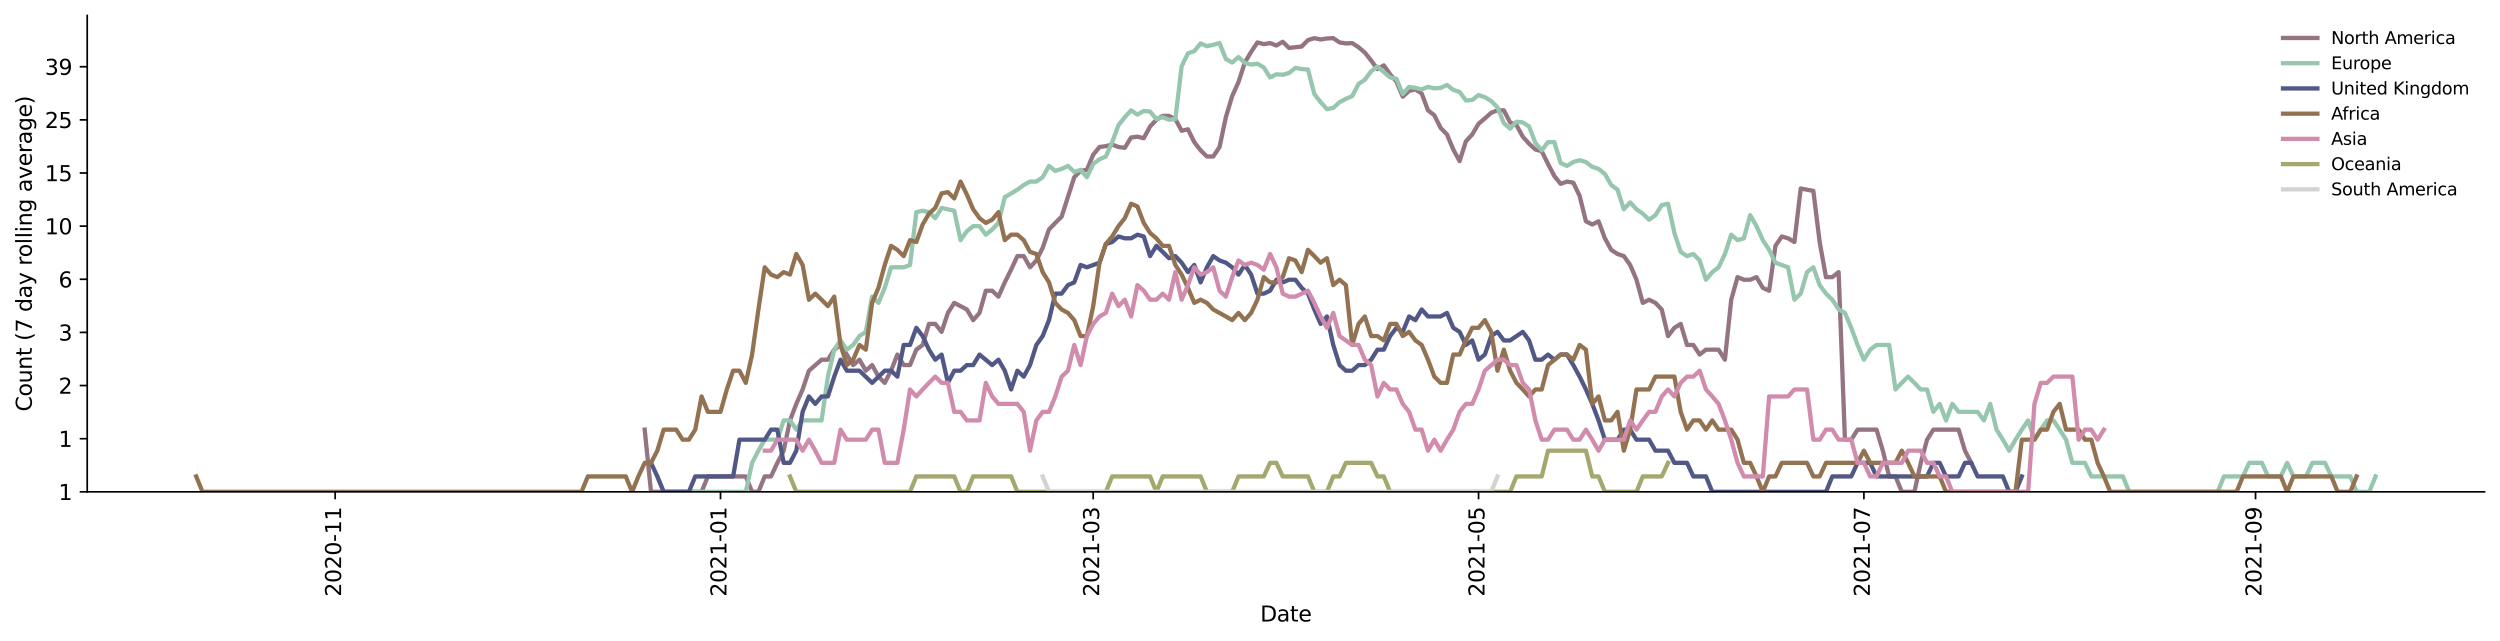 <?xml version="1.0" encoding="utf-8" standalone="no"?>
<!DOCTYPE svg PUBLIC "-//W3C//DTD SVG 1.1//EN"
  "http://www.w3.org/Graphics/SVG/1.1/DTD/svg11.dtd">
<svg height="298.621pt" version="1.1" viewBox="0 0 1163.803 298.621" width="1163.803pt" xmlns="http://www.w3.org/2000/svg" xmlns:xlink="http://www.w3.org/1999/xlink">
 <defs>
  <style type="text/css">*{stroke-linecap:butt;stroke-linejoin:round;}</style>
 </defs>
 <g id="figure_1">
  <g id="patch_1">
   <path d="M 0 298.621 
L 1163.803 298.621 
L 1163.803 0 
L 0 0 
z
" style="fill:#ffffff;"/>
  </g>
  <g id="axes_1">
   <g id="patch_2">
    <path d="M 40.603 228.96 
L 1156.603 228.96 
L 1156.603 7.2 
L 40.603 7.2 
z
" style="fill:#ffffff;"/>
   </g>
   <g id="matplotlib.axis_1">
    <g id="xtick_1">
     <g id="line2d_1">
      <defs>
       <path d="M 0 0 
L 0 3.5 
" id="m4351edbc56" style="stroke:#000000;stroke-width:0.8;"/>
      </defs>
      <g>
       <use style="stroke:#000000;stroke-width:0.8;" x="156.026" xlink:href="#m4351edbc56" y="228.96"/>
      </g>
     </g>
     <g id="text_1">
      <!-- 2020-11 -->
      <g transform="translate(158.785 277.743)rotate(-90)scale(0.1 -0.1)">
       <defs>
        <path d="M 1228 531 
L 3431 531 
L 3431 0 
L 469 0 
L 469 531 
Q 828 903 1448 1529 
Q 2069 2156 2228 2338 
Q 2531 2678 2651 2914 
Q 2772 3150 2772 3378 
Q 2772 3750 2511 3984 
Q 2250 4219 1831 4219 
Q 1534 4219 1204 4116 
Q 875 4013 500 3803 
L 500 4441 
Q 881 4594 1212 4672 
Q 1544 4750 1819 4750 
Q 2544 4750 2975 4387 
Q 3406 4025 3406 3419 
Q 3406 3131 3298 2873 
Q 3191 2616 2906 2266 
Q 2828 2175 2409 1742 
Q 1991 1309 1228 531 
z
" id="DejaVuSans-32" transform="scale(0.016)"/>
        <path d="M 2034 4250 
Q 1547 4250 1301 3770 
Q 1056 3291 1056 2328 
Q 1056 1369 1301 889 
Q 1547 409 2034 409 
Q 2525 409 2770 889 
Q 3016 1369 3016 2328 
Q 3016 3291 2770 3770 
Q 2525 4250 2034 4250 
z
M 2034 4750 
Q 2819 4750 3233 4129 
Q 3647 3509 3647 2328 
Q 3647 1150 3233 529 
Q 2819 -91 2034 -91 
Q 1250 -91 836 529 
Q 422 1150 422 2328 
Q 422 3509 836 4129 
Q 1250 4750 2034 4750 
z
" id="DejaVuSans-30" transform="scale(0.016)"/>
        <path d="M 313 2009 
L 1997 2009 
L 1997 1497 
L 313 1497 
L 313 2009 
z
" id="DejaVuSans-2d" transform="scale(0.016)"/>
        <path d="M 794 531 
L 1825 531 
L 1825 4091 
L 703 3866 
L 703 4441 
L 1819 4666 
L 2450 4666 
L 2450 531 
L 3481 531 
L 3481 0 
L 794 0 
L 794 531 
z
" id="DejaVuSans-31" transform="scale(0.016)"/>
       </defs>
       <use xlink:href="#DejaVuSans-32"/>
       <use x="63.623" xlink:href="#DejaVuSans-30"/>
       <use x="127.246" xlink:href="#DejaVuSans-32"/>
       <use x="190.869" xlink:href="#DejaVuSans-30"/>
       <use x="254.492" xlink:href="#DejaVuSans-2d"/>
       <use x="290.576" xlink:href="#DejaVuSans-31"/>
       <use x="354.199" xlink:href="#DejaVuSans-31"/>
      </g>
     </g>
    </g>
    <g id="xtick_2">
     <g id="line2d_2">
      <g>
       <use style="stroke:#000000;stroke-width:0.8;" x="335.409" xlink:href="#m4351edbc56" y="228.96"/>
      </g>
     </g>
     <g id="text_2">
      <!-- 2021-01 -->
      <g transform="translate(338.169 277.743)rotate(-90)scale(0.1 -0.1)">
       <use xlink:href="#DejaVuSans-32"/>
       <use x="63.623" xlink:href="#DejaVuSans-30"/>
       <use x="127.246" xlink:href="#DejaVuSans-32"/>
       <use x="190.869" xlink:href="#DejaVuSans-31"/>
       <use x="254.492" xlink:href="#DejaVuSans-2d"/>
       <use x="290.576" xlink:href="#DejaVuSans-30"/>
       <use x="354.199" xlink:href="#DejaVuSans-31"/>
      </g>
     </g>
    </g>
    <g id="xtick_3">
     <g id="line2d_3">
      <g>
       <use style="stroke:#000000;stroke-width:0.8;" x="508.911" xlink:href="#m4351edbc56" y="228.96"/>
      </g>
     </g>
     <g id="text_3">
      <!-- 2021-03 -->
      <g transform="translate(511.671 277.743)rotate(-90)scale(0.1 -0.1)">
       <defs>
        <path d="M 2597 2516 
Q 3050 2419 3304 2112 
Q 3559 1806 3559 1356 
Q 3559 666 3084 287 
Q 2609 -91 1734 -91 
Q 1441 -91 1130 -33 
Q 819 25 488 141 
L 488 750 
Q 750 597 1062 519 
Q 1375 441 1716 441 
Q 2309 441 2620 675 
Q 2931 909 2931 1356 
Q 2931 1769 2642 2001 
Q 2353 2234 1838 2234 
L 1294 2234 
L 1294 2753 
L 1863 2753 
Q 2328 2753 2575 2939 
Q 2822 3125 2822 3475 
Q 2822 3834 2567 4026 
Q 2313 4219 1838 4219 
Q 1578 4219 1281 4162 
Q 984 4106 628 3988 
L 628 4550 
Q 988 4650 1302 4700 
Q 1616 4750 1894 4750 
Q 2613 4750 3031 4423 
Q 3450 4097 3450 3541 
Q 3450 3153 3228 2886 
Q 3006 2619 2597 2516 
z
" id="DejaVuSans-33" transform="scale(0.016)"/>
       </defs>
       <use xlink:href="#DejaVuSans-32"/>
       <use x="63.623" xlink:href="#DejaVuSans-30"/>
       <use x="127.246" xlink:href="#DejaVuSans-32"/>
       <use x="190.869" xlink:href="#DejaVuSans-31"/>
       <use x="254.492" xlink:href="#DejaVuSans-2d"/>
       <use x="290.576" xlink:href="#DejaVuSans-30"/>
       <use x="354.199" xlink:href="#DejaVuSans-33"/>
      </g>
     </g>
    </g>
    <g id="xtick_4">
     <g id="line2d_4">
      <g>
       <use style="stroke:#000000;stroke-width:0.8;" x="688.295" xlink:href="#m4351edbc56" y="228.96"/>
      </g>
     </g>
     <g id="text_4">
      <!-- 2021-05 -->
      <g transform="translate(691.054 277.743)rotate(-90)scale(0.1 -0.1)">
       <defs>
        <path d="M 691 4666 
L 3169 4666 
L 3169 4134 
L 1269 4134 
L 1269 2991 
Q 1406 3038 1543 3061 
Q 1681 3084 1819 3084 
Q 2600 3084 3056 2656 
Q 3513 2228 3513 1497 
Q 3513 744 3044 326 
Q 2575 -91 1722 -91 
Q 1428 -91 1123 -41 
Q 819 9 494 109 
L 494 744 
Q 775 591 1075 516 
Q 1375 441 1709 441 
Q 2250 441 2565 725 
Q 2881 1009 2881 1497 
Q 2881 1984 2565 2268 
Q 2250 2553 1709 2553 
Q 1456 2553 1204 2497 
Q 953 2441 691 2322 
L 691 4666 
z
" id="DejaVuSans-35" transform="scale(0.016)"/>
       </defs>
       <use xlink:href="#DejaVuSans-32"/>
       <use x="63.623" xlink:href="#DejaVuSans-30"/>
       <use x="127.246" xlink:href="#DejaVuSans-32"/>
       <use x="190.869" xlink:href="#DejaVuSans-31"/>
       <use x="254.492" xlink:href="#DejaVuSans-2d"/>
       <use x="290.576" xlink:href="#DejaVuSans-30"/>
       <use x="354.199" xlink:href="#DejaVuSans-35"/>
      </g>
     </g>
    </g>
    <g id="xtick_5">
     <g id="line2d_5">
      <g>
       <use style="stroke:#000000;stroke-width:0.8;" x="867.678" xlink:href="#m4351edbc56" y="228.96"/>
      </g>
     </g>
     <g id="text_5">
      <!-- 2021-07 -->
      <g transform="translate(870.438 277.743)rotate(-90)scale(0.1 -0.1)">
       <defs>
        <path d="M 525 4666 
L 3525 4666 
L 3525 4397 
L 1831 0 
L 1172 0 
L 2766 4134 
L 525 4134 
L 525 4666 
z
" id="DejaVuSans-37" transform="scale(0.016)"/>
       </defs>
       <use xlink:href="#DejaVuSans-32"/>
       <use x="63.623" xlink:href="#DejaVuSans-30"/>
       <use x="127.246" xlink:href="#DejaVuSans-32"/>
       <use x="190.869" xlink:href="#DejaVuSans-31"/>
       <use x="254.492" xlink:href="#DejaVuSans-2d"/>
       <use x="290.576" xlink:href="#DejaVuSans-30"/>
       <use x="354.199" xlink:href="#DejaVuSans-37"/>
      </g>
     </g>
    </g>
    <g id="xtick_6">
     <g id="line2d_6">
      <g>
       <use style="stroke:#000000;stroke-width:0.8;" x="1050.002" xlink:href="#m4351edbc56" y="228.96"/>
      </g>
     </g>
     <g id="text_6">
      <!-- 2021-09 -->
      <g transform="translate(1052.762 277.743)rotate(-90)scale(0.1 -0.1)">
       <defs>
        <path d="M 703 97 
L 703 672 
Q 941 559 1184 500 
Q 1428 441 1663 441 
Q 2288 441 2617 861 
Q 2947 1281 2994 2138 
Q 2813 1869 2534 1725 
Q 2256 1581 1919 1581 
Q 1219 1581 811 2004 
Q 403 2428 403 3163 
Q 403 3881 828 4315 
Q 1253 4750 1959 4750 
Q 2769 4750 3195 4129 
Q 3622 3509 3622 2328 
Q 3622 1225 3098 567 
Q 2575 -91 1691 -91 
Q 1453 -91 1209 -44 
Q 966 3 703 97 
z
M 1959 2075 
Q 2384 2075 2632 2365 
Q 2881 2656 2881 3163 
Q 2881 3666 2632 3958 
Q 2384 4250 1959 4250 
Q 1534 4250 1286 3958 
Q 1038 3666 1038 3163 
Q 1038 2656 1286 2365 
Q 1534 2075 1959 2075 
z
" id="DejaVuSans-39" transform="scale(0.016)"/>
       </defs>
       <use xlink:href="#DejaVuSans-32"/>
       <use x="63.623" xlink:href="#DejaVuSans-30"/>
       <use x="127.246" xlink:href="#DejaVuSans-32"/>
       <use x="190.869" xlink:href="#DejaVuSans-31"/>
       <use x="254.492" xlink:href="#DejaVuSans-2d"/>
       <use x="290.576" xlink:href="#DejaVuSans-30"/>
       <use x="354.199" xlink:href="#DejaVuSans-39"/>
      </g>
     </g>
    </g>
    <g id="text_7">
     <!-- Date -->
     <g transform="translate(586.652 289.341)scale(0.1 -0.1)">
      <defs>
       <path d="M 1259 4147 
L 1259 519 
L 2022 519 
Q 2988 519 3436 956 
Q 3884 1394 3884 2338 
Q 3884 3275 3436 3711 
Q 2988 4147 2022 4147 
L 1259 4147 
z
M 628 4666 
L 1925 4666 
Q 3281 4666 3915 4102 
Q 4550 3538 4550 2338 
Q 4550 1131 3912 565 
Q 3275 0 1925 0 
L 628 0 
L 628 4666 
z
" id="DejaVuSans-44" transform="scale(0.016)"/>
       <path d="M 2194 1759 
Q 1497 1759 1228 1600 
Q 959 1441 959 1056 
Q 959 750 1161 570 
Q 1363 391 1709 391 
Q 2188 391 2477 730 
Q 2766 1069 2766 1631 
L 2766 1759 
L 2194 1759 
z
M 3341 1997 
L 3341 0 
L 2766 0 
L 2766 531 
Q 2569 213 2275 61 
Q 1981 -91 1556 -91 
Q 1019 -91 701 211 
Q 384 513 384 1019 
Q 384 1609 779 1909 
Q 1175 2209 1959 2209 
L 2766 2209 
L 2766 2266 
Q 2766 2663 2505 2880 
Q 2244 3097 1772 3097 
Q 1472 3097 1187 3025 
Q 903 2953 641 2809 
L 641 3341 
Q 956 3463 1253 3523 
Q 1550 3584 1831 3584 
Q 2591 3584 2966 3190 
Q 3341 2797 3341 1997 
z
" id="DejaVuSans-61" transform="scale(0.016)"/>
       <path d="M 1172 4494 
L 1172 3500 
L 2356 3500 
L 2356 3053 
L 1172 3053 
L 1172 1153 
Q 1172 725 1289 603 
Q 1406 481 1766 481 
L 2356 481 
L 2356 0 
L 1766 0 
Q 1100 0 847 248 
Q 594 497 594 1153 
L 594 3053 
L 172 3053 
L 172 3500 
L 594 3500 
L 594 4494 
L 1172 4494 
z
" id="DejaVuSans-74" transform="scale(0.016)"/>
       <path d="M 3597 1894 
L 3597 1613 
L 953 1613 
Q 991 1019 1311 708 
Q 1631 397 2203 397 
Q 2534 397 2845 478 
Q 3156 559 3463 722 
L 3463 178 
Q 3153 47 2828 -22 
Q 2503 -91 2169 -91 
Q 1331 -91 842 396 
Q 353 884 353 1716 
Q 353 2575 817 3079 
Q 1281 3584 2069 3584 
Q 2775 3584 3186 3129 
Q 3597 2675 3597 1894 
z
M 3022 2063 
Q 3016 2534 2758 2815 
Q 2500 3097 2075 3097 
Q 1594 3097 1305 2825 
Q 1016 2553 972 2059 
L 3022 2063 
z
" id="DejaVuSans-65" transform="scale(0.016)"/>
      </defs>
      <use xlink:href="#DejaVuSans-44"/>
      <use x="77.002" xlink:href="#DejaVuSans-61"/>
      <use x="138.281" xlink:href="#DejaVuSans-74"/>
      <use x="177.49" xlink:href="#DejaVuSans-65"/>
     </g>
    </g>
   </g>
   <g id="matplotlib.axis_2">
    <g id="ytick_1">
     <g id="line2d_7">
      <defs>
       <path d="M 0 0 
L -3.5 0 
" id="mab426db316" style="stroke:#000000;stroke-width:0.8;"/>
      </defs>
      <g>
       <use style="stroke:#000000;stroke-width:0.8;" x="40.603" xlink:href="#mab426db316" y="228.96"/>
      </g>
     </g>
     <g id="text_8">
      <!-- 1 -->
      <g transform="translate(27.241 232.759)scale(0.1 -0.1)">
       <use xlink:href="#DejaVuSans-31"/>
      </g>
     </g>
    </g>
    <g id="ytick_2">
     <g id="line2d_8">
      <g>
       <use style="stroke:#000000;stroke-width:0.8;" x="40.603" xlink:href="#mab426db316" y="204.223"/>
      </g>
     </g>
     <g id="text_9">
      <!-- 1 -->
      <g transform="translate(27.241 208.022)scale(0.1 -0.1)">
       <use xlink:href="#DejaVuSans-31"/>
      </g>
     </g>
    </g>
    <g id="ytick_3">
     <g id="line2d_9">
      <g>
       <use style="stroke:#000000;stroke-width:0.8;" x="40.603" xlink:href="#mab426db316" y="179.486"/>
      </g>
     </g>
     <g id="text_10">
      <!-- 2 -->
      <g transform="translate(27.241 183.285)scale(0.1 -0.1)">
       <use xlink:href="#DejaVuSans-32"/>
      </g>
     </g>
    </g>
    <g id="ytick_4">
     <g id="line2d_10">
      <g>
       <use style="stroke:#000000;stroke-width:0.8;" x="40.603" xlink:href="#mab426db316" y="154.749"/>
      </g>
     </g>
     <g id="text_11">
      <!-- 3 -->
      <g transform="translate(27.241 158.549)scale(0.1 -0.1)">
       <use xlink:href="#DejaVuSans-33"/>
      </g>
     </g>
    </g>
    <g id="ytick_5">
     <g id="line2d_11">
      <g>
       <use style="stroke:#000000;stroke-width:0.8;" x="40.603" xlink:href="#mab426db316" y="130.012"/>
      </g>
     </g>
     <g id="text_12">
      <!-- 6 -->
      <g transform="translate(27.241 133.812)scale(0.1 -0.1)">
       <defs>
        <path d="M 2113 2584 
Q 1688 2584 1439 2293 
Q 1191 2003 1191 1497 
Q 1191 994 1439 701 
Q 1688 409 2113 409 
Q 2538 409 2786 701 
Q 3034 994 3034 1497 
Q 3034 2003 2786 2293 
Q 2538 2584 2113 2584 
z
M 3366 4563 
L 3366 3988 
Q 3128 4100 2886 4159 
Q 2644 4219 2406 4219 
Q 1781 4219 1451 3797 
Q 1122 3375 1075 2522 
Q 1259 2794 1537 2939 
Q 1816 3084 2150 3084 
Q 2853 3084 3261 2657 
Q 3669 2231 3669 1497 
Q 3669 778 3244 343 
Q 2819 -91 2113 -91 
Q 1303 -91 875 529 
Q 447 1150 447 2328 
Q 447 3434 972 4092 
Q 1497 4750 2381 4750 
Q 2619 4750 2861 4703 
Q 3103 4656 3366 4563 
z
" id="DejaVuSans-36" transform="scale(0.016)"/>
       </defs>
       <use xlink:href="#DejaVuSans-36"/>
      </g>
     </g>
    </g>
    <g id="ytick_6">
     <g id="line2d_12">
      <g>
       <use style="stroke:#000000;stroke-width:0.8;" x="40.603" xlink:href="#mab426db316" y="105.275"/>
      </g>
     </g>
     <g id="text_13">
      <!-- 10 -->
      <g transform="translate(20.878 109.075)scale(0.1 -0.1)">
       <use xlink:href="#DejaVuSans-31"/>
       <use x="63.623" xlink:href="#DejaVuSans-30"/>
      </g>
     </g>
    </g>
    <g id="ytick_7">
     <g id="line2d_13">
      <g>
       <use style="stroke:#000000;stroke-width:0.8;" x="40.603" xlink:href="#mab426db316" y="80.539"/>
      </g>
     </g>
     <g id="text_14">
      <!-- 15 -->
      <g transform="translate(20.878 84.338)scale(0.1 -0.1)">
       <use xlink:href="#DejaVuSans-31"/>
       <use x="63.623" xlink:href="#DejaVuSans-35"/>
      </g>
     </g>
    </g>
    <g id="ytick_8">
     <g id="line2d_14">
      <g>
       <use style="stroke:#000000;stroke-width:0.8;" x="40.603" xlink:href="#mab426db316" y="55.802"/>
      </g>
     </g>
     <g id="text_15">
      <!-- 25 -->
      <g transform="translate(20.878 59.601)scale(0.1 -0.1)">
       <use xlink:href="#DejaVuSans-32"/>
       <use x="63.623" xlink:href="#DejaVuSans-35"/>
      </g>
     </g>
    </g>
    <g id="ytick_9">
     <g id="line2d_15">
      <g>
       <use style="stroke:#000000;stroke-width:0.8;" x="40.603" xlink:href="#mab426db316" y="31.065"/>
      </g>
     </g>
     <g id="text_16">
      <!-- 39 -->
      <g transform="translate(20.878 34.864)scale(0.1 -0.1)">
       <use xlink:href="#DejaVuSans-33"/>
       <use x="63.623" xlink:href="#DejaVuSans-39"/>
      </g>
     </g>
    </g>
    <g id="text_17">
     <!-- Count (7 day rolling average) -->
     <g transform="translate(14.798 191.548)rotate(-90)scale(0.1 -0.1)">
      <defs>
       <path d="M 4122 4306 
L 4122 3641 
Q 3803 3938 3442 4084 
Q 3081 4231 2675 4231 
Q 1875 4231 1450 3742 
Q 1025 3253 1025 2328 
Q 1025 1406 1450 917 
Q 1875 428 2675 428 
Q 3081 428 3442 575 
Q 3803 722 4122 1019 
L 4122 359 
Q 3791 134 3420 21 
Q 3050 -91 2638 -91 
Q 1578 -91 968 557 
Q 359 1206 359 2328 
Q 359 3453 968 4101 
Q 1578 4750 2638 4750 
Q 3056 4750 3426 4639 
Q 3797 4528 4122 4306 
z
" id="DejaVuSans-43" transform="scale(0.016)"/>
       <path d="M 1959 3097 
Q 1497 3097 1228 2736 
Q 959 2375 959 1747 
Q 959 1119 1226 758 
Q 1494 397 1959 397 
Q 2419 397 2687 759 
Q 2956 1122 2956 1747 
Q 2956 2369 2687 2733 
Q 2419 3097 1959 3097 
z
M 1959 3584 
Q 2709 3584 3137 3096 
Q 3566 2609 3566 1747 
Q 3566 888 3137 398 
Q 2709 -91 1959 -91 
Q 1206 -91 779 398 
Q 353 888 353 1747 
Q 353 2609 779 3096 
Q 1206 3584 1959 3584 
z
" id="DejaVuSans-6f" transform="scale(0.016)"/>
       <path d="M 544 1381 
L 544 3500 
L 1119 3500 
L 1119 1403 
Q 1119 906 1312 657 
Q 1506 409 1894 409 
Q 2359 409 2629 706 
Q 2900 1003 2900 1516 
L 2900 3500 
L 3475 3500 
L 3475 0 
L 2900 0 
L 2900 538 
Q 2691 219 2414 64 
Q 2138 -91 1772 -91 
Q 1169 -91 856 284 
Q 544 659 544 1381 
z
M 1991 3584 
L 1991 3584 
z
" id="DejaVuSans-75" transform="scale(0.016)"/>
       <path d="M 3513 2113 
L 3513 0 
L 2938 0 
L 2938 2094 
Q 2938 2591 2744 2837 
Q 2550 3084 2163 3084 
Q 1697 3084 1428 2787 
Q 1159 2491 1159 1978 
L 1159 0 
L 581 0 
L 581 3500 
L 1159 3500 
L 1159 2956 
Q 1366 3272 1645 3428 
Q 1925 3584 2291 3584 
Q 2894 3584 3203 3211 
Q 3513 2838 3513 2113 
z
" id="DejaVuSans-6e" transform="scale(0.016)"/>
       <path id="DejaVuSans-20" transform="scale(0.016)"/>
       <path d="M 1984 4856 
Q 1566 4138 1362 3434 
Q 1159 2731 1159 2009 
Q 1159 1288 1364 580 
Q 1569 -128 1984 -844 
L 1484 -844 
Q 1016 -109 783 600 
Q 550 1309 550 2009 
Q 550 2706 781 3412 
Q 1013 4119 1484 4856 
L 1984 4856 
z
" id="DejaVuSans-28" transform="scale(0.016)"/>
       <path d="M 2906 2969 
L 2906 4863 
L 3481 4863 
L 3481 0 
L 2906 0 
L 2906 525 
Q 2725 213 2448 61 
Q 2172 -91 1784 -91 
Q 1150 -91 751 415 
Q 353 922 353 1747 
Q 353 2572 751 3078 
Q 1150 3584 1784 3584 
Q 2172 3584 2448 3432 
Q 2725 3281 2906 2969 
z
M 947 1747 
Q 947 1113 1208 752 
Q 1469 391 1925 391 
Q 2381 391 2643 752 
Q 2906 1113 2906 1747 
Q 2906 2381 2643 2742 
Q 2381 3103 1925 3103 
Q 1469 3103 1208 2742 
Q 947 2381 947 1747 
z
" id="DejaVuSans-64" transform="scale(0.016)"/>
       <path d="M 2059 -325 
Q 1816 -950 1584 -1140 
Q 1353 -1331 966 -1331 
L 506 -1331 
L 506 -850 
L 844 -850 
Q 1081 -850 1212 -737 
Q 1344 -625 1503 -206 
L 1606 56 
L 191 3500 
L 800 3500 
L 1894 763 
L 2988 3500 
L 3597 3500 
L 2059 -325 
z
" id="DejaVuSans-79" transform="scale(0.016)"/>
       <path d="M 2631 2963 
Q 2534 3019 2420 3045 
Q 2306 3072 2169 3072 
Q 1681 3072 1420 2755 
Q 1159 2438 1159 1844 
L 1159 0 
L 581 0 
L 581 3500 
L 1159 3500 
L 1159 2956 
Q 1341 3275 1631 3429 
Q 1922 3584 2338 3584 
Q 2397 3584 2469 3576 
Q 2541 3569 2628 3553 
L 2631 2963 
z
" id="DejaVuSans-72" transform="scale(0.016)"/>
       <path d="M 603 4863 
L 1178 4863 
L 1178 0 
L 603 0 
L 603 4863 
z
" id="DejaVuSans-6c" transform="scale(0.016)"/>
       <path d="M 603 3500 
L 1178 3500 
L 1178 0 
L 603 0 
L 603 3500 
z
M 603 4863 
L 1178 4863 
L 1178 4134 
L 603 4134 
L 603 4863 
z
" id="DejaVuSans-69" transform="scale(0.016)"/>
       <path d="M 2906 1791 
Q 2906 2416 2648 2759 
Q 2391 3103 1925 3103 
Q 1463 3103 1205 2759 
Q 947 2416 947 1791 
Q 947 1169 1205 825 
Q 1463 481 1925 481 
Q 2391 481 2648 825 
Q 2906 1169 2906 1791 
z
M 3481 434 
Q 3481 -459 3084 -895 
Q 2688 -1331 1869 -1331 
Q 1566 -1331 1297 -1286 
Q 1028 -1241 775 -1147 
L 775 -588 
Q 1028 -725 1275 -790 
Q 1522 -856 1778 -856 
Q 2344 -856 2625 -561 
Q 2906 -266 2906 331 
L 2906 616 
Q 2728 306 2450 153 
Q 2172 0 1784 0 
Q 1141 0 747 490 
Q 353 981 353 1791 
Q 353 2603 747 3093 
Q 1141 3584 1784 3584 
Q 2172 3584 2450 3431 
Q 2728 3278 2906 2969 
L 2906 3500 
L 3481 3500 
L 3481 434 
z
" id="DejaVuSans-67" transform="scale(0.016)"/>
       <path d="M 191 3500 
L 800 3500 
L 1894 563 
L 2988 3500 
L 3597 3500 
L 2284 0 
L 1503 0 
L 191 3500 
z
" id="DejaVuSans-76" transform="scale(0.016)"/>
       <path d="M 513 4856 
L 1013 4856 
Q 1481 4119 1714 3412 
Q 1947 2706 1947 2009 
Q 1947 1309 1714 600 
Q 1481 -109 1013 -844 
L 513 -844 
Q 928 -128 1133 580 
Q 1338 1288 1338 2009 
Q 1338 2731 1133 3434 
Q 928 4138 513 4856 
z
" id="DejaVuSans-29" transform="scale(0.016)"/>
      </defs>
      <use xlink:href="#DejaVuSans-43"/>
      <use x="69.824" xlink:href="#DejaVuSans-6f"/>
      <use x="131.006" xlink:href="#DejaVuSans-75"/>
      <use x="194.385" xlink:href="#DejaVuSans-6e"/>
      <use x="257.764" xlink:href="#DejaVuSans-74"/>
      <use x="296.973" xlink:href="#DejaVuSans-20"/>
      <use x="328.76" xlink:href="#DejaVuSans-28"/>
      <use x="367.773" xlink:href="#DejaVuSans-37"/>
      <use x="431.396" xlink:href="#DejaVuSans-20"/>
      <use x="463.184" xlink:href="#DejaVuSans-64"/>
      <use x="526.66" xlink:href="#DejaVuSans-61"/>
      <use x="587.939" xlink:href="#DejaVuSans-79"/>
      <use x="647.119" xlink:href="#DejaVuSans-20"/>
      <use x="678.906" xlink:href="#DejaVuSans-72"/>
      <use x="717.77" xlink:href="#DejaVuSans-6f"/>
      <use x="778.951" xlink:href="#DejaVuSans-6c"/>
      <use x="806.734" xlink:href="#DejaVuSans-6c"/>
      <use x="834.518" xlink:href="#DejaVuSans-69"/>
      <use x="862.301" xlink:href="#DejaVuSans-6e"/>
      <use x="925.68" xlink:href="#DejaVuSans-67"/>
      <use x="989.156" xlink:href="#DejaVuSans-20"/>
      <use x="1020.943" xlink:href="#DejaVuSans-61"/>
      <use x="1082.223" xlink:href="#DejaVuSans-76"/>
      <use x="1141.402" xlink:href="#DejaVuSans-65"/>
      <use x="1202.926" xlink:href="#DejaVuSans-72"/>
      <use x="1244.039" xlink:href="#DejaVuSans-61"/>
      <use x="1305.318" xlink:href="#DejaVuSans-67"/>
      <use x="1368.795" xlink:href="#DejaVuSans-65"/>
      <use x="1430.318" xlink:href="#DejaVuSans-29"/>
     </g>
    </g>
   </g>
   <g id="line2d_16">
    <path clip-path="url(#pf08807c315)" d="M 300.121 200.008 
L 303.062 228.96 
L 326.587 228.96 
L 329.528 221.787 
L 347.172 221.787 
L 350.113 228.96 
L 353.054 228.96 
L 355.994 221.787 
L 358.935 221.787 
L 361.876 215.461 
L 364.817 209.801 
L 367.757 195.708 
L 370.698 188.021 
L 373.639 181.298 
L 376.579 172.568 
L 382.461 167.449 
L 385.402 167.449 
L 388.342 162.775 
L 391.283 160.582 
L 394.224 165.061 
L 397.164 169.947 
L 400.105 167.449 
L 403.046 172.568 
L 405.987 169.947 
L 408.927 175.324 
L 411.868 178.228 
L 414.809 172.568 
L 417.749 165.061 
L 420.69 169.947 
L 423.631 169.947 
L 426.572 162.775 
L 429.512 160.582 
L 432.453 150.789 
L 435.394 150.789 
L 438.334 154.494 
L 441.275 145.669 
L 444.216 140.995 
L 450.097 144.065 
L 453.038 149.027 
L 455.979 145.669 
L 458.919 135.336 
L 461.86 135.336 
L 464.801 138.091 
L 467.741 131.451 
L 470.682 125.542 
L 473.623 119.215 
L 476.564 119.215 
L 479.504 124.434 
L 482.445 121.242 
L 485.386 115.377 
L 488.326 106.833 
L 491.267 103.762 
L 494.208 100.858 
L 500.089 82.482 
L 503.03 79.552 
L 505.971 79.078 
L 508.911 72.023 
L 511.852 68.428 
L 514.793 68.043 
L 517.734 67.281 
L 520.674 68.428 
L 523.615 68.816 
L 526.556 63.98 
L 529.496 63.625 
L 532.437 64.337 
L 535.378 58.893 
L 538.319 55.75 
L 541.259 53.95 
L 544.2 53.95 
L 547.141 55.446 
L 550.081 60.87 
L 553.022 60.203 
L 555.963 66.158 
L 558.904 69.996 
L 561.844 72.856 
L 564.785 72.856 
L 567.726 68.428 
L 570.666 54.543 
L 573.607 44.75 
L 576.548 38.202 
L 579.489 29.111 
L 582.429 24.143 
L 585.37 19.753 
L 588.311 20.539 
L 591.251 20.066 
L 594.192 21.177 
L 597.133 19.441 
L 600.073 22.311 
L 605.955 21.66 
L 608.896 18.67 
L 611.836 17.76 
L 614.777 18.365 
L 617.718 17.911 
L 620.658 17.76 
L 623.599 19.753 
L 626.54 20.223 
L 629.481 20.066 
L 632.421 21.984 
L 635.362 24.483 
L 638.303 28.189 
L 641.243 32.17 
L 644.184 30.428 
L 647.125 34.585 
L 650.066 37.983 
L 653.006 44.999 
L 655.947 42.319 
L 658.888 41.61 
L 661.828 43.521 
L 664.769 51.357 
L 667.71 53.655 
L 670.651 59.544 
L 673.591 62.575 
L 676.532 69.6 
L 679.473 74.997 
L 682.413 65.789 
L 685.354 62.575 
L 688.295 57.614 
L 691.236 55.143 
L 694.176 52.494 
L 697.117 51.357 
L 700.058 51.357 
L 702.998 56.985 
L 705.939 58.249 
L 708.88 63.625 
L 711.821 66.904 
L 714.761 69.6 
L 717.702 70.396 
L 720.643 76.323 
L 723.583 81.983 
L 726.524 85.582 
L 729.465 84.529 
L 732.405 85.053 
L 735.346 91.182 
L 738.287 103.021 
L 741.228 104.514 
L 744.168 103.021 
L 747.109 110.935 
L 750.05 116.311 
L 752.99 118.23 
L 755.931 119.215 
L 758.872 123.349 
L 761.813 130.216 
L 764.753 140.995 
L 767.694 139.523 
L 770.635 140.995 
L 773.575 144.065 
L 776.516 156.448 
L 779.457 152.61 
L 782.398 150.789 
L 785.338 160.582 
L 788.279 160.582 
L 791.22 165.061 
L 794.16 162.775 
L 800.042 162.775 
L 802.983 167.449 
L 805.923 139.523 
L 808.864 129.009 
L 811.805 130.216 
L 814.745 130.216 
L 817.686 129.009 
L 820.627 134.009 
L 823.568 135.336 
L 826.508 114.459 
L 829.449 110.089 
L 832.39 110.935 
L 835.33 112.668 
L 838.271 87.753 
L 844.153 88.872 
L 847.093 112.668 
L 850.034 129.009 
L 852.975 129.009 
L 855.915 126.673 
L 858.856 204.681 
L 861.797 204.681 
L 864.738 200.008 
L 873.56 200.008 
L 876.5 209.801 
L 879.441 221.787 
L 882.382 221.787 
L 885.322 228.96 
L 891.204 228.96 
L 894.145 215.461 
L 897.085 204.681 
L 900.026 200.008 
L 911.789 200.008 
L 914.73 209.801 
L 917.67 215.461 
L 917.67 215.461 
" style="fill:none;stroke:#947383;stroke-linecap:square;stroke-width:2;"/>
   </g>
   <g id="line2d_17">
    <path clip-path="url(#pf08807c315)" d="M 306.002 221.787 
L 308.943 228.96 
L 347.172 228.96 
L 350.113 215.461 
L 353.054 209.801 
L 355.994 204.681 
L 361.876 204.681 
L 364.817 195.708 
L 367.757 195.708 
L 370.698 200.008 
L 373.639 195.708 
L 382.461 195.708 
L 385.402 175.324 
L 388.342 162.775 
L 391.283 158.475 
L 394.224 162.775 
L 397.164 160.582 
L 400.105 156.448 
L 403.046 154.494 
L 405.987 138.091 
L 408.927 140.995 
L 411.868 134.009 
L 414.809 124.434 
L 420.69 124.434 
L 423.631 123.349 
L 426.572 98.778 
L 429.512 98.103 
L 432.453 98.778 
L 435.394 101.569 
L 438.334 96.776 
L 444.216 98.103 
L 447.156 111.794 
L 450.097 107.628 
L 453.038 105.275 
L 455.979 105.275 
L 458.919 109.256 
L 461.86 106.833 
L 464.801 103.762 
L 467.741 91.776 
L 473.623 88.309 
L 476.564 86.117 
L 479.504 84.529 
L 482.445 84.529 
L 485.386 82.482 
L 488.326 77.226 
L 491.267 79.552 
L 494.208 78.609 
L 497.149 77.226 
L 500.089 80.029 
L 503.03 79.078 
L 505.971 82.482 
L 508.911 76.323 
L 511.852 74.13 
L 514.793 72.856 
L 517.734 66.158 
L 520.674 58.249 
L 523.615 54.543 
L 526.556 51.357 
L 529.496 53.363 
L 532.437 51.639 
L 535.378 51.922 
L 538.319 55.446 
L 541.259 54.543 
L 544.2 55.75 
L 547.141 55.446 
L 550.081 30.81 
L 553.022 24.825 
L 555.963 23.805 
L 558.904 20.223 
L 561.844 21.498 
L 564.785 20.857 
L 567.726 20.066 
L 570.666 27.463 
L 573.607 29.111 
L 576.548 26.57 
L 579.489 29.297 
L 582.429 30.048 
L 585.37 29.671 
L 588.311 31.389 
L 591.251 36.045 
L 594.192 34.585 
L 597.133 34.791 
L 600.073 33.971 
L 603.014 31.583 
L 605.955 32.17 
L 608.896 32.367 
L 611.836 43.764 
L 614.777 47.557 
L 617.718 50.797 
L 620.658 50.244 
L 623.599 47.557 
L 626.54 46.008 
L 629.481 44.75 
L 632.421 39.09 
L 635.362 37.113 
L 638.303 33.163 
L 641.243 31.002 
L 647.125 36.045 
L 650.066 36.683 
L 653.006 43.764 
L 655.947 40.45 
L 658.888 40.911 
L 661.828 41.61 
L 664.769 40.45 
L 667.71 41.143 
L 670.651 40.911 
L 673.591 39.54 
L 676.532 41.846 
L 679.473 42.796 
L 682.413 46.777 
L 685.354 46.519 
L 688.295 44.255 
L 691.236 45.249 
L 694.176 47.036 
L 697.117 49.969 
L 700.058 57.298 
L 702.998 59.872 
L 705.939 56.674 
L 708.88 56.985 
L 711.821 58.893 
L 714.761 66.53 
L 717.702 69.996 
L 720.643 66.158 
L 723.583 66.158 
L 726.524 75.877 
L 729.465 77.226 
L 732.405 75.435 
L 735.346 74.562 
L 738.287 75.435 
L 741.228 77.683 
L 744.168 78.609 
L 747.109 80.997 
L 750.05 86.117 
L 752.99 88.309 
L 755.931 97.435 
L 758.872 94.218 
L 761.813 97.435 
L 764.753 99.463 
L 767.694 102.291 
L 770.635 100.156 
L 773.575 95.482 
L 776.516 94.846 
L 779.457 108.436 
L 782.398 117.262 
L 785.338 119.215 
L 788.279 118.23 
L 791.22 121.242 
L 794.16 130.216 
L 797.101 126.673 
L 800.042 124.434 
L 802.983 118.23 
L 805.923 109.256 
L 808.864 111.794 
L 811.805 110.935 
L 814.745 100.156 
L 817.686 105.275 
L 820.627 111.794 
L 823.568 116.311 
L 826.508 122.286 
L 832.39 124.434 
L 835.33 139.523 
L 838.271 136.695 
L 841.212 126.673 
L 844.153 124.434 
L 847.093 132.715 
L 850.034 136.695 
L 852.975 139.523 
L 855.915 144.065 
L 858.856 145.669 
L 861.797 152.61 
L 864.738 160.582 
L 867.678 167.449 
L 870.619 162.775 
L 873.56 160.582 
L 879.441 160.582 
L 882.382 181.298 
L 885.322 178.228 
L 888.263 175.324 
L 891.204 178.228 
L 894.145 181.298 
L 897.085 181.298 
L 900.026 191.727 
L 902.967 188.021 
L 905.907 195.708 
L 908.848 188.021 
L 911.789 191.727 
L 920.611 191.727 
L 923.552 195.708 
L 926.492 188.021 
L 929.433 200.008 
L 932.374 204.681 
L 935.315 209.801 
L 938.255 204.681 
L 941.196 200.008 
L 944.137 195.708 
L 947.077 204.681 
L 950.018 200.008 
L 952.959 195.708 
L 955.9 195.708 
L 958.84 200.008 
L 961.781 204.681 
L 964.722 215.461 
L 970.603 215.461 
L 973.544 221.787 
L 988.247 221.787 
L 991.188 228.96 
L 1032.358 228.96 
L 1035.299 221.787 
L 1044.121 221.787 
L 1047.062 215.461 
L 1052.943 215.461 
L 1055.884 221.787 
L 1061.765 221.787 
L 1064.706 215.461 
L 1067.647 221.787 
L 1073.528 221.787 
L 1076.469 215.461 
L 1082.35 215.461 
L 1085.291 221.787 
L 1094.113 221.787 
L 1097.054 228.96 
L 1102.935 228.96 
L 1105.876 221.787 
L 1105.876 221.787 
" style="fill:none;stroke:#96c6ad;stroke-linecap:square;stroke-width:2;"/>
   </g>
   <g id="line2d_18">
    <path clip-path="url(#pf08807c315)" d="M 303.062 215.461 
L 306.002 221.787 
L 308.943 228.96 
L 320.706 228.96 
L 323.647 221.787 
L 341.291 221.787 
L 344.232 204.681 
L 355.994 204.681 
L 358.935 200.008 
L 361.876 200.008 
L 364.817 215.461 
L 367.757 215.461 
L 370.698 209.801 
L 373.639 191.727 
L 376.579 184.555 
L 379.52 188.021 
L 382.461 184.555 
L 385.402 184.555 
L 388.342 175.324 
L 391.283 167.449 
L 394.224 172.568 
L 400.105 172.568 
L 405.987 178.228 
L 411.868 172.568 
L 414.809 172.568 
L 417.749 175.324 
L 420.69 160.582 
L 423.631 160.582 
L 426.572 152.61 
L 429.512 156.448 
L 432.453 162.775 
L 435.394 167.449 
L 438.334 165.061 
L 441.275 178.228 
L 444.216 172.568 
L 447.156 172.568 
L 450.097 169.947 
L 453.038 169.947 
L 455.979 165.061 
L 461.86 169.947 
L 464.801 167.449 
L 467.741 172.568 
L 470.682 181.298 
L 473.623 172.568 
L 476.564 175.324 
L 479.504 169.947 
L 482.445 160.582 
L 485.386 156.448 
L 488.326 149.027 
L 491.267 136.695 
L 494.208 136.695 
L 497.149 132.715 
L 500.089 131.451 
L 503.03 123.349 
L 505.971 124.434 
L 511.852 122.286 
L 514.793 113.556 
L 517.734 112.668 
L 520.674 110.089 
L 523.615 110.935 
L 526.556 110.935 
L 529.496 109.256 
L 532.437 110.089 
L 535.378 119.215 
L 538.319 114.459 
L 541.259 117.262 
L 544.2 120.219 
L 547.141 119.215 
L 550.081 122.286 
L 553.022 126.673 
L 555.963 123.349 
L 558.904 131.451 
L 561.844 124.434 
L 564.785 119.215 
L 567.726 121.242 
L 570.666 122.286 
L 573.607 124.434 
L 576.548 127.828 
L 579.489 123.349 
L 582.429 127.828 
L 585.37 136.695 
L 588.311 136.695 
L 591.251 135.336 
L 594.192 130.216 
L 597.133 131.451 
L 600.073 130.216 
L 603.014 130.216 
L 605.955 134.009 
L 608.896 136.695 
L 611.836 144.065 
L 614.777 150.789 
L 617.718 147.322 
L 620.658 160.582 
L 623.599 169.947 
L 626.54 172.568 
L 629.481 172.568 
L 632.421 169.947 
L 635.362 169.947 
L 638.303 167.449 
L 641.243 162.775 
L 644.184 162.775 
L 647.125 156.448 
L 650.066 152.61 
L 653.006 154.494 
L 655.947 147.322 
L 658.888 149.027 
L 661.828 144.065 
L 664.769 147.322 
L 670.651 147.322 
L 673.591 145.669 
L 676.532 152.61 
L 679.473 154.494 
L 682.413 160.582 
L 685.354 158.475 
L 688.295 167.449 
L 691.236 165.061 
L 694.176 156.448 
L 697.117 154.494 
L 700.058 158.475 
L 702.998 158.475 
L 708.88 154.494 
L 711.821 158.475 
L 714.761 167.449 
L 717.702 167.449 
L 720.643 165.061 
L 723.583 167.449 
L 726.524 165.061 
L 729.465 165.061 
L 732.405 169.947 
L 735.346 175.324 
L 738.287 181.298 
L 741.228 188.021 
L 744.168 195.708 
L 747.109 204.681 
L 752.99 204.681 
L 755.931 200.008 
L 758.872 200.008 
L 761.813 204.681 
L 767.694 204.681 
L 770.635 209.801 
L 776.516 209.801 
L 779.457 215.461 
L 785.338 215.461 
L 788.279 221.787 
L 794.16 221.787 
L 797.101 228.96 
L 850.034 228.96 
L 852.975 221.787 
L 861.797 221.787 
L 864.738 215.461 
L 870.619 215.461 
L 873.56 221.787 
L 897.085 221.787 
L 900.026 215.461 
L 902.967 215.461 
L 905.907 221.787 
L 911.789 221.787 
L 914.73 215.461 
L 917.67 215.461 
L 920.611 221.787 
L 932.374 221.787 
L 935.315 228.96 
L 938.255 228.96 
L 941.196 221.787 
L 941.196 221.787 
" style="fill:none;stroke:#525886;stroke-linecap:square;stroke-width:2;"/>
   </g>
   <g id="line2d_19">
    <path clip-path="url(#pf08807c315)" d="M 91.33 221.787 
L 94.271 228.96 
L 270.714 228.96 
L 273.655 221.787 
L 291.299 221.787 
L 294.239 228.96 
L 297.18 221.787 
L 300.121 215.461 
L 303.062 215.461 
L 306.002 209.801 
L 308.943 200.008 
L 314.824 200.008 
L 317.765 204.681 
L 320.706 204.681 
L 323.647 200.008 
L 326.587 184.555 
L 329.528 191.727 
L 335.409 191.727 
L 338.35 181.298 
L 341.291 172.568 
L 344.232 172.568 
L 347.172 178.228 
L 350.113 165.061 
L 353.054 144.065 
L 355.994 124.434 
L 358.935 127.828 
L 361.876 129.009 
L 364.817 126.673 
L 367.757 127.828 
L 370.698 118.23 
L 373.639 123.349 
L 376.579 139.523 
L 379.52 136.695 
L 382.461 139.523 
L 385.402 142.508 
L 388.342 138.091 
L 391.283 160.582 
L 394.224 169.947 
L 397.164 167.449 
L 400.105 160.582 
L 403.046 162.775 
L 405.987 140.995 
L 408.927 134.009 
L 411.868 123.349 
L 414.809 114.459 
L 417.749 116.311 
L 420.69 119.215 
L 423.631 111.794 
L 426.572 112.668 
L 429.512 104.514 
L 432.453 99.463 
L 435.394 96.776 
L 438.334 90.015 
L 441.275 89.44 
L 444.216 92.376 
L 447.156 84.529 
L 450.097 90.595 
L 453.038 97.435 
L 455.979 101.569 
L 458.919 103.762 
L 461.86 102.291 
L 464.801 98.778 
L 467.741 111.794 
L 470.682 109.256 
L 473.623 109.256 
L 476.564 111.794 
L 479.504 117.262 
L 482.445 118.23 
L 485.386 126.673 
L 488.326 131.451 
L 491.267 140.995 
L 494.208 144.065 
L 497.149 145.669 
L 500.089 149.027 
L 503.03 156.448 
L 505.971 156.448 
L 508.911 142.508 
L 511.852 122.286 
L 514.793 113.556 
L 517.734 110.089 
L 520.674 105.275 
L 523.615 101.569 
L 526.556 94.846 
L 529.496 96.125 
L 532.437 103.762 
L 535.378 108.436 
L 538.319 110.935 
L 541.259 114.459 
L 544.2 114.459 
L 547.141 123.349 
L 550.081 127.828 
L 553.022 134.009 
L 555.963 140.995 
L 558.904 139.523 
L 561.844 140.995 
L 564.785 144.065 
L 570.666 147.322 
L 573.607 149.027 
L 576.548 145.669 
L 579.489 149.027 
L 582.429 145.669 
L 585.37 139.523 
L 588.311 129.009 
L 591.251 131.451 
L 594.192 131.451 
L 597.133 129.009 
L 600.073 120.219 
L 603.014 121.242 
L 605.955 126.673 
L 608.896 116.311 
L 611.836 119.215 
L 614.777 122.286 
L 617.718 120.219 
L 620.658 132.715 
L 623.599 130.216 
L 626.54 132.715 
L 629.481 160.582 
L 632.421 150.789 
L 635.362 147.322 
L 638.303 156.448 
L 641.243 156.448 
L 644.184 158.475 
L 647.125 150.789 
L 650.066 150.789 
L 653.006 156.448 
L 655.947 154.494 
L 658.888 158.475 
L 661.828 160.582 
L 664.769 167.449 
L 667.71 175.324 
L 670.651 178.228 
L 673.591 178.228 
L 676.532 165.061 
L 679.473 165.061 
L 682.413 158.475 
L 685.354 152.61 
L 688.295 152.61 
L 691.236 149.027 
L 694.176 154.494 
L 697.117 172.568 
L 700.058 162.775 
L 702.998 172.568 
L 705.939 178.228 
L 708.88 181.298 
L 711.821 184.555 
L 714.761 181.298 
L 717.702 181.298 
L 720.643 169.947 
L 726.524 165.061 
L 729.465 165.061 
L 732.405 167.449 
L 735.346 160.582 
L 738.287 162.775 
L 741.228 188.021 
L 744.168 184.555 
L 747.109 195.708 
L 750.05 195.708 
L 752.99 191.727 
L 755.931 209.801 
L 758.872 200.008 
L 761.813 181.298 
L 767.694 181.298 
L 770.635 175.324 
L 779.457 175.324 
L 782.398 191.727 
L 785.338 200.008 
L 788.279 195.708 
L 791.22 195.708 
L 794.16 200.008 
L 797.101 195.708 
L 800.042 200.008 
L 805.923 200.008 
L 808.864 204.681 
L 811.805 215.461 
L 814.745 215.461 
L 817.686 221.787 
L 820.627 228.96 
L 823.568 221.787 
L 826.508 221.787 
L 829.449 215.461 
L 841.212 215.461 
L 844.153 221.787 
L 847.093 221.787 
L 850.034 215.461 
L 864.738 215.461 
L 867.678 209.801 
L 870.619 215.461 
L 882.382 215.461 
L 885.322 209.801 
L 888.263 215.461 
L 891.204 221.787 
L 902.967 221.787 
L 905.907 228.96 
L 938.255 228.96 
L 941.196 204.681 
L 947.077 204.681 
L 950.018 200.008 
L 952.959 200.008 
L 955.9 191.727 
L 958.84 188.021 
L 961.781 200.008 
L 967.662 200.008 
L 970.603 204.681 
L 973.544 204.681 
L 976.485 215.461 
L 979.425 221.787 
L 982.366 228.96 
L 1041.18 228.96 
L 1044.121 221.787 
L 1061.765 221.787 
L 1064.706 228.96 
L 1067.647 221.787 
L 1085.291 221.787 
L 1088.232 228.96 
L 1094.113 228.96 
L 1097.054 221.787 
L 1097.054 221.787 
" style="fill:none;stroke:#937252;stroke-linecap:square;stroke-width:2;"/>
   </g>
   <g id="line2d_20">
    <path clip-path="url(#pf08807c315)" d="M 355.994 209.801 
L 358.935 209.801 
L 361.876 204.681 
L 370.698 204.681 
L 373.639 209.801 
L 376.579 204.681 
L 379.52 209.801 
L 382.461 215.461 
L 388.342 215.461 
L 391.283 200.008 
L 394.224 204.681 
L 403.046 204.681 
L 405.987 200.008 
L 408.927 200.008 
L 411.868 215.461 
L 417.749 215.461 
L 420.69 200.008 
L 423.631 181.298 
L 426.572 184.555 
L 429.512 181.298 
L 432.453 178.228 
L 435.394 175.324 
L 438.334 178.228 
L 441.275 178.228 
L 444.216 191.727 
L 447.156 191.727 
L 450.097 195.708 
L 455.979 195.708 
L 458.919 178.228 
L 461.86 184.555 
L 464.801 188.021 
L 473.623 188.021 
L 476.564 191.727 
L 479.504 209.801 
L 482.445 195.708 
L 485.386 191.727 
L 488.326 191.727 
L 491.267 184.555 
L 494.208 175.324 
L 497.149 172.568 
L 500.089 160.582 
L 503.03 169.947 
L 505.971 156.448 
L 508.911 150.789 
L 511.852 147.322 
L 514.793 145.669 
L 517.734 136.695 
L 520.674 142.508 
L 523.615 139.523 
L 526.556 147.322 
L 529.496 132.715 
L 532.437 135.336 
L 535.378 139.523 
L 538.319 139.523 
L 541.259 136.695 
L 544.2 139.523 
L 547.141 126.673 
L 550.081 139.523 
L 553.022 132.715 
L 555.963 124.434 
L 558.904 127.828 
L 561.844 126.673 
L 564.785 124.434 
L 567.726 135.336 
L 570.666 138.091 
L 573.607 129.009 
L 576.548 121.242 
L 579.489 123.349 
L 582.429 122.286 
L 585.37 123.349 
L 588.311 125.542 
L 591.251 118.23 
L 594.192 124.434 
L 597.133 136.695 
L 600.073 138.091 
L 603.014 138.091 
L 608.896 135.336 
L 611.836 140.995 
L 614.777 147.322 
L 617.718 152.61 
L 620.658 145.669 
L 623.599 156.448 
L 629.481 160.582 
L 632.421 160.582 
L 635.362 167.449 
L 638.303 169.947 
L 641.243 184.555 
L 644.184 178.228 
L 647.125 181.298 
L 650.066 181.298 
L 653.006 188.021 
L 655.947 191.727 
L 658.888 200.008 
L 661.828 200.008 
L 664.769 209.801 
L 667.71 204.681 
L 670.651 209.801 
L 673.591 204.681 
L 676.532 200.008 
L 679.473 191.727 
L 682.413 188.021 
L 685.354 188.021 
L 688.295 181.298 
L 691.236 172.568 
L 697.117 167.449 
L 700.058 167.449 
L 702.998 169.947 
L 705.939 169.947 
L 708.88 178.228 
L 711.821 181.298 
L 714.761 195.708 
L 717.702 204.681 
L 720.643 204.681 
L 723.583 200.008 
L 729.465 200.008 
L 732.405 204.681 
L 735.346 204.681 
L 738.287 200.008 
L 741.228 204.681 
L 744.168 209.801 
L 747.109 204.681 
L 755.931 204.681 
L 758.872 195.708 
L 761.813 200.008 
L 764.753 195.708 
L 767.694 191.727 
L 770.635 191.727 
L 773.575 184.555 
L 776.516 181.298 
L 779.457 184.555 
L 782.398 178.228 
L 785.338 175.324 
L 788.279 175.324 
L 791.22 172.568 
L 794.16 181.298 
L 797.101 184.555 
L 800.042 188.021 
L 802.983 195.708 
L 805.923 204.681 
L 808.864 215.461 
L 811.805 221.787 
L 820.627 221.787 
L 823.568 184.555 
L 832.39 184.555 
L 835.33 181.298 
L 841.212 181.298 
L 844.153 204.681 
L 847.093 204.681 
L 850.034 200.008 
L 852.975 200.008 
L 855.915 204.681 
L 861.797 204.681 
L 864.738 215.461 
L 867.678 215.461 
L 870.619 221.787 
L 873.56 221.787 
L 876.5 215.461 
L 885.322 215.461 
L 888.263 209.801 
L 894.145 209.801 
L 897.085 215.461 
L 900.026 215.461 
L 902.967 221.787 
L 905.907 221.787 
L 908.848 228.96 
L 944.137 228.96 
L 947.077 188.021 
L 950.018 178.228 
L 952.959 178.228 
L 955.9 175.324 
L 964.722 175.324 
L 967.662 204.681 
L 970.603 200.008 
L 973.544 200.008 
L 976.485 204.681 
L 979.425 200.008 
L 979.425 200.008 
" style="fill:none;stroke:#d18cad;stroke-linecap:square;stroke-width:2;"/>
   </g>
   <g id="line2d_21">
    <path clip-path="url(#pf08807c315)" d="M 367.757 221.787 
L 370.698 228.96 
L 423.631 228.96 
L 426.572 221.787 
L 444.216 221.787 
L 447.156 228.96 
L 450.097 228.96 
L 453.038 221.787 
L 470.682 221.787 
L 473.623 228.96 
L 514.793 228.96 
L 517.734 221.787 
L 535.378 221.787 
L 538.319 228.96 
L 541.259 221.787 
L 558.904 221.787 
L 561.844 228.96 
L 573.607 228.96 
L 576.548 221.787 
L 588.311 221.787 
L 591.251 215.461 
L 594.192 215.461 
L 597.133 221.787 
L 608.896 221.787 
L 611.836 228.96 
L 617.718 228.96 
L 620.658 221.787 
L 623.599 221.787 
L 626.54 215.461 
L 638.303 215.461 
L 641.243 221.787 
L 644.184 221.787 
L 647.125 228.96 
L 702.998 228.96 
L 705.939 221.787 
L 717.702 221.787 
L 720.643 209.801 
L 738.287 209.801 
L 741.228 221.787 
L 744.168 221.787 
L 747.109 228.96 
L 761.813 228.96 
L 764.753 221.787 
L 773.575 221.787 
L 776.516 215.461 
L 776.516 215.461 
" style="fill:none;stroke:#a4a86f;stroke-linecap:square;stroke-width:2;"/>
   </g>
   <g id="line2d_22">
    <path clip-path="url(#pf08807c315)" d="M 485.386 221.787 
L 488.326 228.96 
L 491.267 228.96 
L 494.208 228.96 
L 497.149 228.96 
L 500.089 228.96 
L 503.03 228.96 
L 505.971 228.96 
L 508.911 228.96 
L 511.852 228.96 
L 514.793 228.96 
L 517.734 228.96 
L 520.674 228.96 
L 523.615 228.96 
L 526.556 228.96 
L 529.496 228.96 
L 532.437 228.96 
L 535.378 228.96 
L 538.319 228.96 
L 541.259 228.96 
L 544.2 228.96 
L 547.141 228.96 
L 550.081 228.96 
L 553.022 228.96 
L 555.963 228.96 
L 558.904 228.96 
L 561.844 228.96 
L 564.785 228.96 
L 567.726 228.96 
L 570.666 228.96 
L 573.607 228.96 
L 576.548 228.96 
L 579.489 228.96 
L 582.429 228.96 
L 585.37 228.96 
L 588.311 228.96 
L 591.251 228.96 
L 594.192 228.96 
L 597.133 228.96 
L 600.073 228.96 
L 603.014 228.96 
L 605.955 228.96 
L 608.896 228.96 
L 611.836 228.96 
L 614.777 228.96 
L 617.718 228.96 
L 620.658 228.96 
L 623.599 228.96 
L 626.54 228.96 
L 629.481 228.96 
L 632.421 228.96 
L 635.362 228.96 
L 638.303 228.96 
L 641.243 228.96 
L 644.184 228.96 
L 647.125 228.96 
L 650.066 228.96 
L 653.006 228.96 
L 655.947 228.96 
L 658.888 228.96 
L 661.828 228.96 
L 664.769 228.96 
L 667.71 228.96 
L 670.651 228.96 
L 673.591 228.96 
L 676.532 228.96 
L 679.473 228.96 
L 682.413 228.96 
L 685.354 228.96 
L 688.295 228.96 
L 691.236 228.96 
L 694.176 228.96 
L 697.117 221.787 
" style="fill:none;stroke:#d3d3d3;stroke-linecap:square;stroke-width:2;"/>
   </g>
   <g id="patch_3">
    <path d="M 40.603 228.96 
L 40.603 7.2 
" style="fill:none;stroke:#000000;stroke-linecap:square;stroke-linejoin:miter;stroke-width:0.8;"/>
   </g>
   <g id="patch_4">
    <path d="M 40.603 228.96 
L 1156.603 228.96 
" style="fill:none;stroke:#000000;stroke-linecap:square;stroke-linejoin:miter;stroke-width:0.8;"/>
   </g>
   <g id="legend_1">
    <g id="line2d_23">
     <path d="M 1062.792 17.679 
L 1078.792 17.679 
" style="fill:none;stroke:#947383;stroke-linecap:square;stroke-width:2;"/>
    </g>
    <g id="line2d_24"/>
    <g id="text_18">
     <!-- North America -->
     <g transform="translate(1085.192 20.479)scale(0.08 -0.08)">
      <defs>
       <path d="M 628 4666 
L 1478 4666 
L 3547 763 
L 3547 4666 
L 4159 4666 
L 4159 0 
L 3309 0 
L 1241 3903 
L 1241 0 
L 628 0 
L 628 4666 
z
" id="DejaVuSans-4e" transform="scale(0.016)"/>
       <path d="M 3513 2113 
L 3513 0 
L 2938 0 
L 2938 2094 
Q 2938 2591 2744 2837 
Q 2550 3084 2163 3084 
Q 1697 3084 1428 2787 
Q 1159 2491 1159 1978 
L 1159 0 
L 581 0 
L 581 4863 
L 1159 4863 
L 1159 2956 
Q 1366 3272 1645 3428 
Q 1925 3584 2291 3584 
Q 2894 3584 3203 3211 
Q 3513 2838 3513 2113 
z
" id="DejaVuSans-68" transform="scale(0.016)"/>
       <path d="M 2188 4044 
L 1331 1722 
L 3047 1722 
L 2188 4044 
z
M 1831 4666 
L 2547 4666 
L 4325 0 
L 3669 0 
L 3244 1197 
L 1141 1197 
L 716 0 
L 50 0 
L 1831 4666 
z
" id="DejaVuSans-41" transform="scale(0.016)"/>
       <path d="M 3328 2828 
Q 3544 3216 3844 3400 
Q 4144 3584 4550 3584 
Q 5097 3584 5394 3201 
Q 5691 2819 5691 2113 
L 5691 0 
L 5113 0 
L 5113 2094 
Q 5113 2597 4934 2840 
Q 4756 3084 4391 3084 
Q 3944 3084 3684 2787 
Q 3425 2491 3425 1978 
L 3425 0 
L 2847 0 
L 2847 2094 
Q 2847 2600 2669 2842 
Q 2491 3084 2119 3084 
Q 1678 3084 1418 2786 
Q 1159 2488 1159 1978 
L 1159 0 
L 581 0 
L 581 3500 
L 1159 3500 
L 1159 2956 
Q 1356 3278 1631 3431 
Q 1906 3584 2284 3584 
Q 2666 3584 2933 3390 
Q 3200 3197 3328 2828 
z
" id="DejaVuSans-6d" transform="scale(0.016)"/>
       <path d="M 3122 3366 
L 3122 2828 
Q 2878 2963 2633 3030 
Q 2388 3097 2138 3097 
Q 1578 3097 1268 2742 
Q 959 2388 959 1747 
Q 959 1106 1268 751 
Q 1578 397 2138 397 
Q 2388 397 2633 464 
Q 2878 531 3122 666 
L 3122 134 
Q 2881 22 2623 -34 
Q 2366 -91 2075 -91 
Q 1284 -91 818 406 
Q 353 903 353 1747 
Q 353 2603 823 3093 
Q 1294 3584 2113 3584 
Q 2378 3584 2631 3529 
Q 2884 3475 3122 3366 
z
" id="DejaVuSans-63" transform="scale(0.016)"/>
      </defs>
      <use xlink:href="#DejaVuSans-4e"/>
      <use x="74.805" xlink:href="#DejaVuSans-6f"/>
      <use x="135.986" xlink:href="#DejaVuSans-72"/>
      <use x="177.1" xlink:href="#DejaVuSans-74"/>
      <use x="216.309" xlink:href="#DejaVuSans-68"/>
      <use x="279.688" xlink:href="#DejaVuSans-20"/>
      <use x="311.475" xlink:href="#DejaVuSans-41"/>
      <use x="379.883" xlink:href="#DejaVuSans-6d"/>
      <use x="477.295" xlink:href="#DejaVuSans-65"/>
      <use x="538.818" xlink:href="#DejaVuSans-72"/>
      <use x="579.932" xlink:href="#DejaVuSans-69"/>
      <use x="607.715" xlink:href="#DejaVuSans-63"/>
      <use x="662.695" xlink:href="#DejaVuSans-61"/>
     </g>
    </g>
    <g id="line2d_25">
     <path d="M 1062.792 29.421 
L 1078.792 29.421 
" style="fill:none;stroke:#96c6ad;stroke-linecap:square;stroke-width:2;"/>
    </g>
    <g id="line2d_26"/>
    <g id="text_19">
     <!-- Europe -->
     <g transform="translate(1085.192 32.221)scale(0.08 -0.08)">
      <defs>
       <path d="M 628 4666 
L 3578 4666 
L 3578 4134 
L 1259 4134 
L 1259 2753 
L 3481 2753 
L 3481 2222 
L 1259 2222 
L 1259 531 
L 3634 531 
L 3634 0 
L 628 0 
L 628 4666 
z
" id="DejaVuSans-45" transform="scale(0.016)"/>
       <path d="M 1159 525 
L 1159 -1331 
L 581 -1331 
L 581 3500 
L 1159 3500 
L 1159 2969 
Q 1341 3281 1617 3432 
Q 1894 3584 2278 3584 
Q 2916 3584 3314 3078 
Q 3713 2572 3713 1747 
Q 3713 922 3314 415 
Q 2916 -91 2278 -91 
Q 1894 -91 1617 61 
Q 1341 213 1159 525 
z
M 3116 1747 
Q 3116 2381 2855 2742 
Q 2594 3103 2138 3103 
Q 1681 3103 1420 2742 
Q 1159 2381 1159 1747 
Q 1159 1113 1420 752 
Q 1681 391 2138 391 
Q 2594 391 2855 752 
Q 3116 1113 3116 1747 
z
" id="DejaVuSans-70" transform="scale(0.016)"/>
      </defs>
      <use xlink:href="#DejaVuSans-45"/>
      <use x="63.184" xlink:href="#DejaVuSans-75"/>
      <use x="126.562" xlink:href="#DejaVuSans-72"/>
      <use x="165.426" xlink:href="#DejaVuSans-6f"/>
      <use x="226.607" xlink:href="#DejaVuSans-70"/>
      <use x="290.084" xlink:href="#DejaVuSans-65"/>
     </g>
    </g>
    <g id="line2d_27">
     <path d="M 1062.792 41.164 
L 1078.792 41.164 
" style="fill:none;stroke:#525886;stroke-linecap:square;stroke-width:2;"/>
    </g>
    <g id="line2d_28"/>
    <g id="text_20">
     <!-- United Kingdom -->
     <g transform="translate(1085.192 43.964)scale(0.08 -0.08)">
      <defs>
       <path d="M 556 4666 
L 1191 4666 
L 1191 1831 
Q 1191 1081 1462 751 
Q 1734 422 2344 422 
Q 2950 422 3222 751 
Q 3494 1081 3494 1831 
L 3494 4666 
L 4128 4666 
L 4128 1753 
Q 4128 841 3676 375 
Q 3225 -91 2344 -91 
Q 1459 -91 1007 375 
Q 556 841 556 1753 
L 556 4666 
z
" id="DejaVuSans-55" transform="scale(0.016)"/>
       <path d="M 628 4666 
L 1259 4666 
L 1259 2694 
L 3353 4666 
L 4166 4666 
L 1850 2491 
L 4331 0 
L 3500 0 
L 1259 2247 
L 1259 0 
L 628 0 
L 628 4666 
z
" id="DejaVuSans-4b" transform="scale(0.016)"/>
      </defs>
      <use xlink:href="#DejaVuSans-55"/>
      <use x="73.193" xlink:href="#DejaVuSans-6e"/>
      <use x="136.572" xlink:href="#DejaVuSans-69"/>
      <use x="164.355" xlink:href="#DejaVuSans-74"/>
      <use x="203.564" xlink:href="#DejaVuSans-65"/>
      <use x="265.088" xlink:href="#DejaVuSans-64"/>
      <use x="328.564" xlink:href="#DejaVuSans-20"/>
      <use x="360.352" xlink:href="#DejaVuSans-4b"/>
      <use x="425.928" xlink:href="#DejaVuSans-69"/>
      <use x="453.711" xlink:href="#DejaVuSans-6e"/>
      <use x="517.09" xlink:href="#DejaVuSans-67"/>
      <use x="580.566" xlink:href="#DejaVuSans-64"/>
      <use x="644.043" xlink:href="#DejaVuSans-6f"/>
      <use x="705.225" xlink:href="#DejaVuSans-6d"/>
     </g>
    </g>
    <g id="line2d_29">
     <path d="M 1062.792 52.906 
L 1078.792 52.906 
" style="fill:none;stroke:#937252;stroke-linecap:square;stroke-width:2;"/>
    </g>
    <g id="line2d_30"/>
    <g id="text_21">
     <!-- Africa -->
     <g transform="translate(1085.192 55.706)scale(0.08 -0.08)">
      <defs>
       <path d="M 2375 4863 
L 2375 4384 
L 1825 4384 
Q 1516 4384 1395 4259 
Q 1275 4134 1275 3809 
L 1275 3500 
L 2222 3500 
L 2222 3053 
L 1275 3053 
L 1275 0 
L 697 0 
L 697 3053 
L 147 3053 
L 147 3500 
L 697 3500 
L 697 3744 
Q 697 4328 969 4595 
Q 1241 4863 1831 4863 
L 2375 4863 
z
" id="DejaVuSans-66" transform="scale(0.016)"/>
      </defs>
      <use xlink:href="#DejaVuSans-41"/>
      <use x="64.783" xlink:href="#DejaVuSans-66"/>
      <use x="99.988" xlink:href="#DejaVuSans-72"/>
      <use x="141.102" xlink:href="#DejaVuSans-69"/>
      <use x="168.885" xlink:href="#DejaVuSans-63"/>
      <use x="223.865" xlink:href="#DejaVuSans-61"/>
     </g>
    </g>
    <g id="line2d_31">
     <path d="M 1062.792 64.649 
L 1078.792 64.649 
" style="fill:none;stroke:#d18cad;stroke-linecap:square;stroke-width:2;"/>
    </g>
    <g id="line2d_32"/>
    <g id="text_22">
     <!-- Asia -->
     <g transform="translate(1085.192 67.449)scale(0.08 -0.08)">
      <defs>
       <path d="M 2834 3397 
L 2834 2853 
Q 2591 2978 2328 3040 
Q 2066 3103 1784 3103 
Q 1356 3103 1142 2972 
Q 928 2841 928 2578 
Q 928 2378 1081 2264 
Q 1234 2150 1697 2047 
L 1894 2003 
Q 2506 1872 2764 1633 
Q 3022 1394 3022 966 
Q 3022 478 2636 193 
Q 2250 -91 1575 -91 
Q 1294 -91 989 -36 
Q 684 19 347 128 
L 347 722 
Q 666 556 975 473 
Q 1284 391 1588 391 
Q 1994 391 2212 530 
Q 2431 669 2431 922 
Q 2431 1156 2273 1281 
Q 2116 1406 1581 1522 
L 1381 1569 
Q 847 1681 609 1914 
Q 372 2147 372 2553 
Q 372 3047 722 3315 
Q 1072 3584 1716 3584 
Q 2034 3584 2315 3537 
Q 2597 3491 2834 3397 
z
" id="DejaVuSans-73" transform="scale(0.016)"/>
      </defs>
      <use xlink:href="#DejaVuSans-41"/>
      <use x="68.408" xlink:href="#DejaVuSans-73"/>
      <use x="120.508" xlink:href="#DejaVuSans-69"/>
      <use x="148.291" xlink:href="#DejaVuSans-61"/>
     </g>
    </g>
    <g id="line2d_33">
     <path d="M 1062.792 76.391 
L 1078.792 76.391 
" style="fill:none;stroke:#a4a86f;stroke-linecap:square;stroke-width:2;"/>
    </g>
    <g id="line2d_34"/>
    <g id="text_23">
     <!-- Oceania -->
     <g transform="translate(1085.192 79.191)scale(0.08 -0.08)">
      <defs>
       <path d="M 2522 4238 
Q 1834 4238 1429 3725 
Q 1025 3213 1025 2328 
Q 1025 1447 1429 934 
Q 1834 422 2522 422 
Q 3209 422 3611 934 
Q 4013 1447 4013 2328 
Q 4013 3213 3611 3725 
Q 3209 4238 2522 4238 
z
M 2522 4750 
Q 3503 4750 4090 4092 
Q 4678 3434 4678 2328 
Q 4678 1225 4090 567 
Q 3503 -91 2522 -91 
Q 1538 -91 948 565 
Q 359 1222 359 2328 
Q 359 3434 948 4092 
Q 1538 4750 2522 4750 
z
" id="DejaVuSans-4f" transform="scale(0.016)"/>
      </defs>
      <use xlink:href="#DejaVuSans-4f"/>
      <use x="78.711" xlink:href="#DejaVuSans-63"/>
      <use x="133.691" xlink:href="#DejaVuSans-65"/>
      <use x="195.215" xlink:href="#DejaVuSans-61"/>
      <use x="256.494" xlink:href="#DejaVuSans-6e"/>
      <use x="319.873" xlink:href="#DejaVuSans-69"/>
      <use x="347.656" xlink:href="#DejaVuSans-61"/>
     </g>
    </g>
    <g id="line2d_35">
     <path d="M 1062.792 88.134 
L 1078.792 88.134 
" style="fill:none;stroke:#d3d3d3;stroke-linecap:square;stroke-width:2;"/>
    </g>
    <g id="line2d_36"/>
    <g id="text_24">
     <!-- South America -->
     <g transform="translate(1085.192 90.934)scale(0.08 -0.08)">
      <defs>
       <path d="M 3425 4513 
L 3425 3897 
Q 3066 4069 2747 4153 
Q 2428 4238 2131 4238 
Q 1616 4238 1336 4038 
Q 1056 3838 1056 3469 
Q 1056 3159 1242 3001 
Q 1428 2844 1947 2747 
L 2328 2669 
Q 3034 2534 3370 2195 
Q 3706 1856 3706 1288 
Q 3706 609 3251 259 
Q 2797 -91 1919 -91 
Q 1588 -91 1214 -16 
Q 841 59 441 206 
L 441 856 
Q 825 641 1194 531 
Q 1563 422 1919 422 
Q 2459 422 2753 634 
Q 3047 847 3047 1241 
Q 3047 1584 2836 1778 
Q 2625 1972 2144 2069 
L 1759 2144 
Q 1053 2284 737 2584 
Q 422 2884 422 3419 
Q 422 4038 858 4394 
Q 1294 4750 2059 4750 
Q 2388 4750 2728 4690 
Q 3069 4631 3425 4513 
z
" id="DejaVuSans-53" transform="scale(0.016)"/>
      </defs>
      <use xlink:href="#DejaVuSans-53"/>
      <use x="63.477" xlink:href="#DejaVuSans-6f"/>
      <use x="124.658" xlink:href="#DejaVuSans-75"/>
      <use x="188.037" xlink:href="#DejaVuSans-74"/>
      <use x="227.246" xlink:href="#DejaVuSans-68"/>
      <use x="290.625" xlink:href="#DejaVuSans-20"/>
      <use x="322.412" xlink:href="#DejaVuSans-41"/>
      <use x="390.82" xlink:href="#DejaVuSans-6d"/>
      <use x="488.232" xlink:href="#DejaVuSans-65"/>
      <use x="549.756" xlink:href="#DejaVuSans-72"/>
      <use x="590.869" xlink:href="#DejaVuSans-69"/>
      <use x="618.652" xlink:href="#DejaVuSans-63"/>
      <use x="673.633" xlink:href="#DejaVuSans-61"/>
     </g>
    </g>
   </g>
  </g>
 </g>
 <defs>
  <clipPath id="pf08807c315">
   <rect height="221.76" width="1116" x="40.603" y="7.2"/>
  </clipPath>
 </defs>
</svg>
